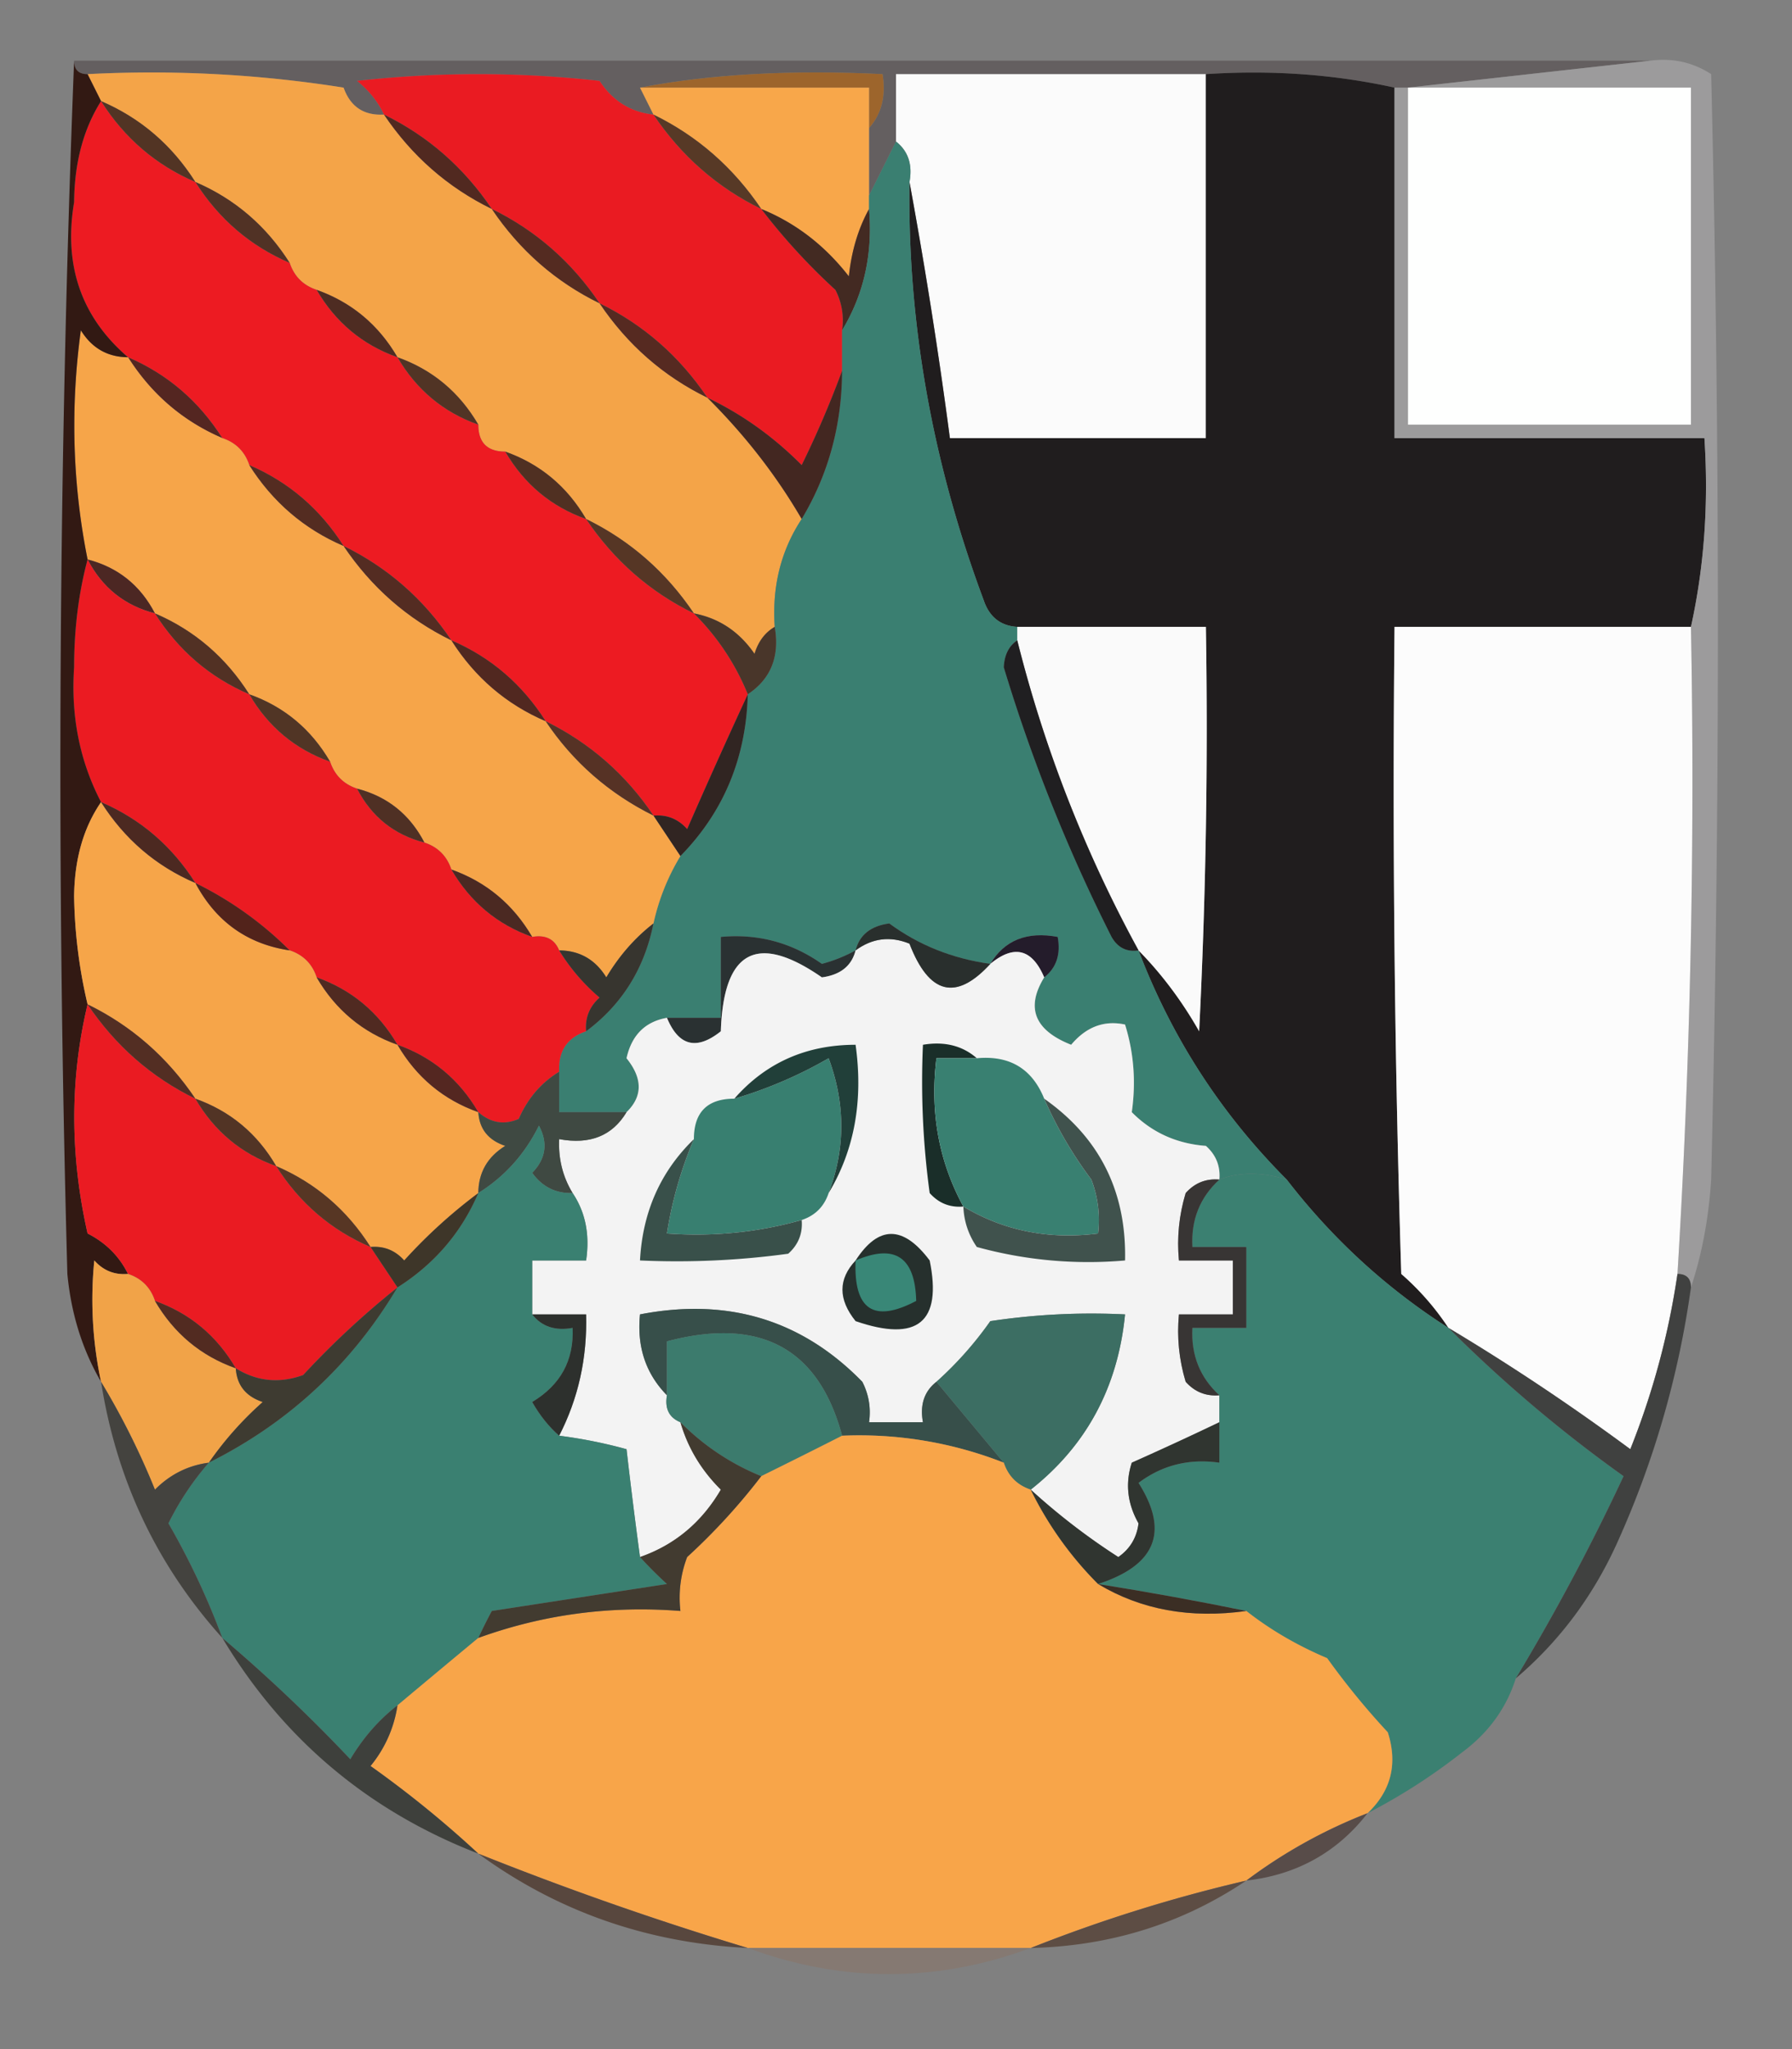 <svg xmlns="http://www.w3.org/2000/svg" width="133" height="152" style="shape-rendering:geometricPrecision;text-rendering:geometricPrecision;image-rendering:optimizeQuality;fill-rule:evenodd;clip-rule:evenodd"><rect width="100%" height="100%" fill="#808080" stroke="none"/><path style="opacity:1" fill="#645f60" d="M5.5 4.5h117l-18 2h-1c-4.47-.986-9.137-1.32-14-1h-23v5l-2 4v-5c.934-1.068 1.268-2.401 1-4-6.762-.333-12.762 0-18 1l1 2c-1.696-.185-3.03-1.019-4-2.5-6-.667-12-.667-18 0 .88.708 1.547 1.542 2 2.5-1.495.085-2.495-.581-3-2a91.124 91.124 0 0 0-19-1c-.667 0-1-.333-1-1z"/><path style="opacity:1" fill="#9d652c" d="M64.5 9.5v-3h-17c5.238-1 11.238-1.333 18-1 .268 1.599-.066 2.932-1 4z"/><path style="opacity:1" fill="#fbfbfb" d="M89.5 5.5v27h-19a378.248 378.248 0 0 0-3-19c.237-1.291-.096-2.291-1-3v-5h23z"/><path style="opacity:1" fill="#201d1e" d="M89.5 5.5c4.863-.32 9.53.014 14 1v26h23c.319 4.863-.014 9.53-1 14h-22c-.167 16.004 0 32.004.5 48a19.565 19.565 0 0 1 3.5 4c-4.605-2.936-8.605-6.602-12-11-4.875-4.877-8.541-10.543-11-17 1.722 1.753 3.222 3.753 4.5 6 .5-9.994.666-19.994.5-30h-14c-1.25-.077-2.083-.744-2.5-2-3.812-10.218-5.645-20.55-5.5-31a378.248 378.248 0 0 1 3 19h19v-27z"/><path style="opacity:1" fill="#f4a448" d="M6.5 5.5a91.124 91.124 0 0 1 19 1c.505 1.419 1.505 2.085 3 2 2.07 3.072 4.736 5.406 8 7 2.07 3.073 4.736 5.406 8 7 2.07 3.073 4.736 5.406 8 7 2.788 2.771 5.122 5.771 7 9-1.54 2.338-2.206 5.005-2 8-.722.417-1.222 1.084-1.5 2-1.129-1.641-2.629-2.641-4.5-3-2.07-3.072-4.736-5.406-8-7-1.41-2.414-3.41-4.08-6-5-1.333 0-2-.667-2-2-1.41-2.414-3.41-4.08-6-5-1.41-2.414-3.41-4.08-6-5-1-.333-1.667-1-2-2-1.74-2.743-4.073-4.743-7-6-1.74-2.743-4.073-4.743-7-6l-1-2z"/><path style="opacity:1" fill="#ea1b22" d="M48.5 8.5c2.07 3.072 4.736 5.406 8 7a46.142 46.142 0 0 0 5.5 6c.483.948.65 1.948.5 3v3a73.746 73.746 0 0 1-3 7c-2.092-2.105-4.425-3.772-7-5-2.07-3.073-4.736-5.406-8-7-2.07-3.073-4.736-5.406-8-7-2.07-3.072-4.736-5.406-8-7-.453-.958-1.12-1.792-2-2.5 6-.667 12-.667 18 0 .97 1.481 2.304 2.315 4 2.5z"/><path style="opacity:1" fill="#f8a74a" d="M47.5 6.5h17v9c-.802 1.452-1.302 3.118-1.5 5-1.777-2.29-3.944-3.957-6.5-5-2.07-3.072-4.736-5.406-8-7l-1-2z"/><path style="opacity:1" fill="#573926" d="M48.5 8.5c3.264 1.594 5.93 3.928 8 7-3.264-1.594-5.93-3.928-8-7z"/><path style="opacity:1" fill="#ed1b22" d="M7.5 7.5c1.74 2.743 4.073 4.743 7 6 1.74 2.743 4.073 4.743 7 6 .333 1 1 1.667 2 2 1.41 2.414 3.41 4.08 6 5 1.41 2.414 3.41 4.08 6 5 0 1.333.667 2 2 2 1.41 2.414 3.41 4.08 6 5 2.07 3.072 4.736 5.406 8 7a17.908 17.908 0 0 1 4 6 521.715 521.715 0 0 0-4.5 10c-.67-.752-1.504-1.086-2.5-1-2.05-3.05-4.716-5.383-8-7-1.74-2.743-4.073-4.743-7-6-2.07-3.072-4.736-5.406-8-7-1.74-2.743-4.073-4.743-7-6-.333-1-1-1.667-2-2-1.74-2.743-4.073-4.743-7-6-3.459-2.97-4.792-6.803-4-11.5.025-2.93.691-5.43 2-7.5z"/><path style="opacity:1" fill="#523424" d="M7.5 7.5c2.927 1.257 5.26 3.257 7 6-2.927-1.257-5.26-3.257-7-6z"/><path style="opacity:1" fill="#512920" d="M28.5 8.5c3.264 1.594 5.93 3.928 8 7-3.264-1.594-5.93-3.928-8-7z"/><path style="opacity:1" fill="#542b21" d="M36.5 15.5c3.264 1.594 5.93 3.927 8 7-3.264-1.594-5.93-3.927-8-7z"/><path style="opacity:1" fill="#513225" d="M14.5 13.5c2.927 1.257 5.26 3.257 7 6-2.927-1.257-5.26-3.257-7-6z"/><path style="opacity:1" fill="#432a22" d="M56.5 15.5c2.556 1.043 4.723 2.71 6.5 5 .198-1.882.698-3.548 1.5-5 .285 3.33-.382 6.33-2 9a4.932 4.932 0 0 0-.5-3 46.142 46.142 0 0 1-5.5-6z"/><path style="opacity:1" fill="#4e2c22" d="M23.5 21.5c2.59.92 4.59 2.586 6 5-2.59-.92-4.59-2.586-6-5z"/><path style="opacity:1" fill="#3a7f71" d="M66.5 10.5c.904.709 1.237 1.709 1 3-.145 10.45 1.688 20.782 5.5 31 .417 1.256 1.25 1.923 2.5 2v1c-.624.417-.957 1.084-1 2a123.778 123.778 0 0 0 8 20c.457.797 1.124 1.13 2 1 2.459 6.457 6.125 12.123 11 17-1.86-.572-3.527-.572-5 0 .086-.996-.248-1.83-1-2.5-2.176-.163-4.01-.996-5.5-2.5.319-2.243.152-4.41-.5-6.5-1.547-.333-2.88.167-4 1.5-2.72-1.076-3.386-2.743-2-5 .904-.709 1.237-1.709 1-3-2.281-.423-3.948.244-5 2-2.815-.392-5.315-1.392-7.5-3-1.376.184-2.209.85-2.5 2-.765.423-1.598.757-2.5 1-2.256-1.585-4.756-2.252-7.5-2v6h-4c-1.62.287-2.62 1.287-3 3 1.205 1.495 1.205 2.828 0 4h-5v-3c-.073-1.527.594-2.527 2-3 2.664-1.984 4.33-4.651 5-8a16.328 16.328 0 0 1 2-5c3.206-3.268 4.873-7.268 5-12 1.713-1.135 2.38-2.802 2-5-.206-2.995.46-5.662 2-8 1.983-3.3 2.983-6.966 3-11v-3c1.618-2.67 2.285-5.67 2-9v-1l2-4z"/><path style="opacity:1" fill="#562a21" d="M44.5 22.5c3.264 1.594 5.93 3.927 8 7-3.264-1.594-5.93-3.927-8-7z"/><path style="opacity:1" fill="#542621" d="M9.5 26.5c2.927 1.257 5.26 3.257 7 6-2.927-1.257-5.26-3.257-7-6z"/><path style="opacity:1" fill="#f6a549" d="M9.5 26.5c1.74 2.743 4.073 4.743 7 6 1 .333 1.667 1 2 2 1.74 2.743 4.073 4.743 7 6 2.07 3.072 4.736 5.406 8 7 1.74 2.743 4.073 4.743 7 6 2.023 3.02 4.69 5.354 8 7l2 3a16.328 16.328 0 0 0-2 5c-1.385 1.074-2.551 2.407-3.5 4-.816-1.323-1.983-1.99-3.5-2-.342-.838-1.008-1.172-2-1-1.41-2.414-3.41-4.08-6-5-.333-1-1-1.667-2-2-1.085-2.087-2.751-3.42-5-4-1-.333-1.667-1-2-2-1.41-2.414-3.41-4.08-6-5-1.74-2.743-4.073-4.743-7-6-1.085-2.087-2.751-3.42-5-4-1.118-5.584-1.285-11.25-.5-17 .816 1.323 1.983 1.99 3.5 2z"/><path style="opacity:1" fill="#513425" d="M29.5 26.5c2.59.92 4.59 2.586 6 5-2.59-.92-4.59-2.586-6-5z"/><path style="opacity:1" fill="#432721" d="M62.5 27.5c-.017 4.034-1.017 7.7-3 11-1.878-3.229-4.212-6.229-7-9 2.575 1.228 4.908 2.895 7 5a73.746 73.746 0 0 0 3-7z"/><path style="opacity:1" fill="#503022" d="M37.5 33.5c2.59.92 4.59 2.586 6 5-2.59-.92-4.59-2.586-6-5z"/><path style="opacity:1" fill="#9c9b9c" d="M122.5 4.5c1.644-.214 3.144.12 4.5 1a1680.41 1680.41 0 0 1 0 82c-.183 2.865-.683 5.531-1.5 8 0-.667-.333-1-1-1a602.991 602.991 0 0 0 1-48c.986-4.47 1.319-9.137 1-14h-23v-26h1l18-2z"/><path style="opacity:1" fill="#fefffe" d="M104.5 6.5h21v25h-21v-25z"/><path style="opacity:1" fill="#542c21" d="M18.5 34.5c2.927 1.257 5.26 3.257 7 6-2.927-1.257-5.26-3.257-7-6z"/><path style="opacity:1" fill="#563625" d="M43.5 38.5c3.264 1.594 5.93 3.928 8 7-3.264-1.594-5.93-3.928-8-7z"/><path style="opacity:1" fill="#542c22" d="M25.5 40.5c3.264 1.594 5.93 3.928 8 7-3.264-1.594-5.93-3.928-8-7z"/><path style="opacity:1" fill="#4c2723" d="M6.5 41.5c2.249.58 3.915 1.913 5 4-2.249-.58-3.915-1.913-5-4z"/><path style="opacity:1" fill="#eb1b22" d="M6.5 41.5c1.085 2.087 2.751 3.42 5 4 1.74 2.743 4.073 4.743 7 6 1.41 2.414 3.41 4.08 6 5 .333 1 1 1.667 2 2 1.085 2.087 2.751 3.42 5 4 1 .333 1.667 1 2 2 1.41 2.414 3.41 4.08 6 5 .992-.172 1.658.162 2 1 .79 1.294 1.79 2.46 3 3.5-.752.67-1.086 1.504-1 2.5-1.406.473-2.073 1.473-2 3-1.337.815-2.337 1.981-3 3.5-1.077.47-2.077.303-3-.5-1.41-2.414-3.41-4.08-6-5-1.41-2.414-3.41-4.08-6-5-.333-1-1-1.667-2-2a26.156 26.156 0 0 0-7-5c-1.74-2.743-4.073-4.743-7-6-1.58-3.032-2.247-6.365-2-10 .003-2.855.336-5.522 1-8z"/><path style="opacity:1" fill="#49362a" d="M51.5 45.5c1.871.359 3.371 1.359 4.5 3 .278-.916.778-1.583 1.5-2 .38 2.198-.287 3.865-2 5a17.908 17.908 0 0 0-4-6z"/><path style="opacity:1" fill="#523124" d="M11.5 45.5c2.927 1.257 5.26 3.257 7 6-2.927-1.257-5.26-3.257-7-6z"/><path style="opacity:1" fill="#512820" d="M33.5 47.5c2.927 1.257 5.26 3.257 7 6-2.927-1.257-5.26-3.257-7-6z"/><path style="opacity:1" fill="#fafafa" d="M75.5 46.5h14c.166 10.006 0 20.006-.5 30-1.278-2.247-2.778-4.247-4.5-6a96.836 96.836 0 0 1-9-23v-1z"/><path style="opacity:1" fill="#fcfcfc" d="M125.5 46.5a602.991 602.991 0 0 1-1 48 57.276 57.276 0 0 1-3.5 13c-4.4-3.248-8.9-6.248-13.5-9a19.565 19.565 0 0 0-3.5-4 1151.61 1151.61 0 0 1-.5-48h22z"/><path style="opacity:1" fill="#513525" d="M18.5 51.5c2.59.92 4.59 2.586 6 5-2.59-.92-4.59-2.586-6-5z"/><path style="opacity:1" fill="#563225" d="M40.5 53.5c3.284 1.617 5.95 3.95 8 7-3.31-1.646-5.977-3.98-8-7z"/><path style="opacity:1" fill="#4f3024" d="M26.5 58.5c2.249.58 3.915 1.913 5 4-2.249-.58-3.915-1.913-5-4z"/><path style="opacity:1" fill="#321913" d="M5.5 4.5c0 .667.333 1 1 1l1 2c-1.309 2.07-1.975 4.57-2 7.5-.792 4.697.541 8.53 4 11.5-1.517-.01-2.684-.677-3.5-2-.785 5.75-.618 11.416.5 17-.664 2.478-.997 5.145-1 8-.247 3.635.42 6.968 2 10-1.305 1.897-1.971 4.23-2 7 .051 2.753.384 5.42 1 8-1.316 5.513-1.316 11.18 0 17 1.355.688 2.355 1.688 3 3-.996.086-1.83-.248-2.5-1a29.134 29.134 0 0 0 .5 9c-1.387-2.377-2.22-5.043-2.5-8-.83-30.17-.664-60.17.5-90z"/><path style="opacity:1" fill="#312522" d="M55.5 51.5c-.127 4.732-1.794 8.732-5 12l-2-3c.996-.086 1.83.248 2.5 1a521.715 521.715 0 0 1 4.5-10z"/><path style="opacity:1" fill="#f6a549" d="M7.5 59.5c1.74 2.743 4.073 4.743 7 6 1.523 2.864 3.857 4.531 7 5 1 .333 1.667 1 2 2 1.41 2.414 3.41 4.08 6 5 1.41 2.414 3.41 4.08 6 5 .077 1.25.744 2.083 2 2.5-1.323.816-1.99 1.983-2 3.5a38.44 38.44 0 0 0-5.5 5c-.67-.752-1.504-1.086-2.5-1-1.74-2.743-4.073-4.743-7-6-1.41-2.414-3.41-4.08-6-5-2.07-3.073-4.736-5.406-8-7a37.364 37.364 0 0 1-1-8c.029-2.77.695-5.103 2-7z"/><path style="opacity:1" fill="#4c2921" d="M7.5 59.5c2.927 1.257 5.26 3.257 7 6-2.927-1.257-5.26-3.257-7-6z"/><path style="opacity:1" fill="#52231b" d="M14.5 65.5a26.156 26.156 0 0 1 7 5c-3.143-.469-5.477-2.136-7-5z"/><path style="opacity:1" fill="#201f21" d="M75.5 47.5a96.836 96.836 0 0 0 9 23c-.876.13-1.543-.203-2-1a123.778 123.778 0 0 1-8-20c.043-.916.376-1.583 1-2z"/><path style="opacity:1" fill="#4b2922" d="M33.5 64.5c2.59.92 4.59 2.586 6 5-2.59-.92-4.59-2.586-6-5z"/><path style="opacity:1" fill="#241c2b" d="M77.5 72.5c-.903-2.12-2.237-2.454-4-1 1.052-1.756 2.719-2.423 5-2 .237 1.291-.096 2.291-1 3z"/><path style="opacity:1" fill="#2a3132" d="M63.5 70.5c-.291 1.15-1.124 1.816-2.5 2-4.806-3.332-7.306-2-7.5 4-1.797 1.432-3.13 1.099-4-1h4v-6c2.744-.252 5.244.415 7.5 2a11.104 11.104 0 0 0 2.5-1z"/><path style="opacity:1" fill="#f3f3f3" d="M73.5 71.5c1.763-1.454 3.097-1.12 4 1-1.386 2.257-.72 3.924 2 5 1.12-1.333 2.453-1.833 4-1.5.652 2.09.819 4.257.5 6.5 1.49 1.504 3.324 2.337 5.5 2.5.752.67 1.086 1.504 1 2.5-.996-.086-1.83.248-2.5 1-.493 1.634-.66 3.3-.5 5h4v4h-4c-.16 1.7.007 3.366.5 5 .67.752 1.504 1.086 2.5 1v2a264.82 264.82 0 0 1-6.5 3c-.496 1.535-.33 3.035.5 4.5-.13 1.059-.63 1.892-1.5 2.5a48.59 48.59 0 0 1-6.5-5c4.135-3.263 6.468-7.597 7-13a50.441 50.441 0 0 0-10 .5 26.405 26.405 0 0 1-4 4.5c-.904.709-1.237 1.709-1 3h-4a4.932 4.932 0 0 0-.5-3c-4.483-4.596-9.983-6.263-16.5-5-.24 2.398.426 4.398 2 6-.172.992.162 1.658 1 2 .548 1.894 1.548 3.56 3 5-1.43 2.438-3.43 4.104-6 5a397.19 397.19 0 0 1-1-8 35.67 35.67 0 0 0-5-1c1.42-2.761 2.087-5.761 2-9h-4v-4h4c.285-1.915-.049-3.581-1-5-.734-1.208-1.067-2.541-1-4 2.281.423 3.948-.244 5-2 1.205-1.172 1.205-2.505 0-4 .38-1.713 1.38-2.713 3-3 .87 2.099 2.203 2.432 4 1 .194-6 2.694-7.332 7.5-4 1.376-.184 2.209-.85 2.5-2 1.238-.912 2.572-1.08 4-.5 1.456 3.775 3.456 4.275 6 1.5z"/><path style="opacity:1" fill="#292f2d" d="M73.5 71.5c-2.544 2.775-4.544 2.275-6-1.5-1.428-.58-2.762-.412-4 .5.291-1.15 1.124-1.816 2.5-2 2.185 1.608 4.685 2.608 7.5 3z"/><path style="opacity:1" fill="#502a21" d="M23.5 72.5c2.59.92 4.59 2.586 6 5-2.59-.92-4.59-2.586-6-5z"/><path style="opacity:1" fill="#37352f" d="M48.5 68.5c-.67 3.349-2.336 6.016-5 8-.086-.996.248-1.83 1-2.5a14.692 14.692 0 0 1-3-3.5c1.517.01 2.684.677 3.5 2 .949-1.593 2.115-2.926 3.5-4z"/><path style="opacity:1" fill="#ea1b22" d="M6.5 74.5c2.07 3.073 4.736 5.406 8 7 1.41 2.414 3.41 4.08 6 5 1.74 2.743 4.073 4.743 7 6l2 3a63.67 63.67 0 0 0-7 6.5c-1.765.64-3.432.473-5-.5-1.41-2.414-3.41-4.08-6-5-.333-1-1-1.667-2-2-.645-1.312-1.645-2.312-3-3-1.316-5.82-1.316-11.487 0-17z"/><path style="opacity:1" fill="#532e23" d="M6.5 74.5c3.264 1.594 5.93 3.927 8 7-3.264-1.594-5.93-3.927-8-7z"/><path style="opacity:1" fill="#542721" d="M29.5 77.5c2.59.92 4.59 2.586 6 5-2.59-.92-4.59-2.586-6-5z"/><path style="opacity:1" fill="#1a2e29" d="M72.5 78.5h-3c-.49 3.987.176 7.654 2 11-.996.086-1.83-.248-2.5-1a60.94 60.94 0 0 1-.5-11c1.599-.268 2.932.066 4 1z"/><path style="opacity:1" fill="#398071" d="M72.5 78.5c2.433-.227 4.1.773 5 3a30.112 30.112 0 0 0 3.5 6 8.434 8.434 0 0 1 .5 4c-3.662.466-6.995-.2-10-2-1.824-3.346-2.49-7.013-2-11h3z"/><path style="opacity:1" fill="#387f70" d="M61.5 88.5c-.333 1-1 1.667-2 2-3.228.914-6.561 1.247-10 1a29.413 29.413 0 0 1 2-7c0-2 1-3 3-3a32.145 32.145 0 0 0 7-3c1.25 3.374 1.25 6.707 0 10z"/><path style="opacity:1" fill="#213f39" d="M61.5 88.5c1.25-3.293 1.25-6.626 0-10a32.145 32.145 0 0 1-7 3c2.336-2.665 5.336-3.998 9-4 .58 4.149-.086 7.816-2 11z"/><path style="opacity:1" fill="#523425" d="M14.5 81.5c2.59.92 4.59 2.586 6 5-2.59-.92-4.59-2.586-6-5z"/><path style="opacity:1" fill="#3f4942" d="M41.5 79.5v3h5c-1.052 1.756-2.719 2.423-5 2-.067 1.459.266 2.792 1 4-1.256.039-2.256-.461-3-1.5 1.017-1.05 1.184-2.216.5-3.5-1.05 2.118-2.55 3.784-4.5 5 .01-1.517.677-2.684 2-3.5-1.256-.417-1.923-1.25-2-2.5.923.803 1.923.97 3 .5.663-1.519 1.663-2.685 3-3.5z"/><path style="opacity:1" fill="#573624" d="M20.5 86.5c2.927 1.257 5.26 3.257 7 6-2.927-1.257-5.26-3.257-7-6z"/><path style="opacity:1" fill="#3b8071" d="M95.5 87.5c3.395 4.398 7.395 8.064 12 11a102.806 102.806 0 0 0 13 11 160.414 160.414 0 0 1-8 15c-.703 2.216-2.036 4.049-4 5.5a43.842 43.842 0 0 1-7 4.5c1.748-1.66 2.248-3.66 1.5-6a55.804 55.804 0 0 1-4.5-5.5c-2.227-.941-4.227-2.108-6-3.5-3.56-.73-7.227-1.397-11-2 4.291-1.393 5.291-3.893 3-7.5 1.75-1.319 3.75-1.819 6-1.5v-5c-1.442-1.32-2.109-2.986-2-5h4v-6h-4c-.109-2.014.558-3.68 2-5 1.473-.572 3.14-.572 5 0z"/><path style="opacity:1" fill="#3a8071" d="M42.5 88.5c.951 1.419 1.285 3.085 1 5h-4v4c.709.904 1.709 1.237 3 1 .107 2.403-.893 4.236-3 5.5.566.995 1.233 1.828 2 2.5a35.67 35.67 0 0 1 5 1c.309 2.69.642 5.357 1 8a31.12 31.12 0 0 0 2 2l-13 2c-.363.683-.696 1.35-1 2a1498.116 1498.116 0 0 0-6 5c-1.385 1.074-2.551 2.407-3.5 4a117.95 117.95 0 0 0-9.5-9 55.993 55.993 0 0 0-4-8.5 20.958 20.958 0 0 1 3-4.5c5.933-2.967 10.6-7.3 14-13 2.743-1.74 4.743-4.073 6-7 1.95-1.216 3.45-2.882 4.5-5 .684 1.284.517 2.45-.5 3.5.744 1.039 1.744 1.539 3 1.5z"/><path style="opacity:1" fill="#39504a" d="M51.5 84.5a29.413 29.413 0 0 0-2 7c3.439.247 6.772-.086 10-1 .086.996-.248 1.83-1 2.5a60.94 60.94 0 0 1-11 .5c.192-3.602 1.526-6.602 4-9z"/><path style="opacity:1" fill="#40524d" d="M77.5 81.5c4.111 2.889 6.111 6.889 6 12a31.121 31.121 0 0 1-11-1 5.576 5.576 0 0 1-1-3c3.005 1.8 6.338 2.466 10 2a8.434 8.434 0 0 0-.5-4 30.112 30.112 0 0 1-3.5-6z"/><path style="opacity:1" fill="#3e3629" d="M35.5 88.5c-1.257 2.927-3.257 5.26-6 7l-2-3c.996-.086 1.83.248 2.5 1a38.44 38.44 0 0 1 5.5-5z"/><path style="opacity:1" fill="#f1a348" d="M9.5 94.5c1 .333 1.667 1 2 2 1.41 2.414 3.41 4.081 6 5 .077 1.25.744 2.083 2 2.5a25.136 25.136 0 0 0-4 4.5c-1.544.203-2.878.87-4 2a56.318 56.318 0 0 0-4-8 29.134 29.134 0 0 1-.5-9c.67.752 1.504 1.086 2.5 1z"/><path style="opacity:1" fill="#522b21" d="M11.5 96.5c2.59.92 4.59 2.586 6 5-2.59-.919-4.59-2.586-6-5z"/><path style="opacity:1" fill="#26302d" d="M63.5 93.5c1.698-2.624 3.531-2.624 5.5 0 .934 4.583-.9 6.083-5.5 4.5-1.3-1.615-1.3-3.115 0-4.5z"/><path style="opacity:1" fill="#398777" d="M63.5 93.5c2.918-1.259 4.418-.259 4.5 3-3.15 1.661-4.65.661-4.5-3z"/><path style="opacity:1" fill="#374f4a" d="m69.5 102.5 5 6a29.354 29.354 0 0 0-12-2c-1.741-6.495-6.074-8.829-13-7v4c-1.574-1.602-2.24-3.602-2-6 6.517-1.263 12.017.404 16.5 5 .483.948.65 1.948.5 3h4c-.237-1.291.096-2.291 1-3z"/><path style="opacity:1" fill="#383534" d="M90.5 87.5c-1.442 1.32-2.109 2.986-2 5h4v6h-4c-.109 2.014.558 3.68 2 5-.996.086-1.83-.248-2.5-1-.493-1.634-.66-3.3-.5-5h4v-4h-4c-.16-1.7.007-3.366.5-5 .67-.752 1.504-1.086 2.5-1z"/><path style="opacity:1" fill="#3c7b6d" d="M62.5 106.5a601.043 601.043 0 0 1-6 3 17.9 17.9 0 0 1-6-4c-.838-.342-1.172-1.008-1-2v-4c6.926-1.829 11.259.505 13 7z"/><path style="opacity:1" fill="#3c6e63" d="M76.5 110.5c-1-.333-1.667-1-2-2l-5-6a26.405 26.405 0 0 0 4-4.5 50.441 50.441 0 0 1 10-.5c-.532 5.403-2.865 9.737-7 13z"/><path style="opacity:1" fill="#2d302d" d="M39.5 97.5h4c.087 3.239-.58 6.239-2 9-.767-.672-1.434-1.505-2-2.5 2.107-1.264 3.107-3.097 3-5.5-1.291.237-2.291-.096-3-1z"/><path style="opacity:1" fill="#3e3b31" d="M29.5 95.5c-3.4 5.7-8.067 10.033-14 13a25.136 25.136 0 0 1 4-4.5c-1.256-.417-1.923-1.25-2-2.5 1.568.973 3.235 1.14 5 .5a63.67 63.67 0 0 1 7-6.5z"/><path style="opacity:1" fill="#f8a549" d="M62.5 106.5a29.354 29.354 0 0 1 12 2c.333 1 1 1.667 2 2a26.162 26.162 0 0 0 5 7c3.184 1.914 6.851 2.58 11 2 1.773 1.392 3.773 2.559 6 3.5a55.804 55.804 0 0 0 4.5 5.5c.748 2.34.248 4.34-1.5 6a37.787 37.787 0 0 0-9 5 112.113 112.113 0 0 0-16 5h-21a242.45 242.45 0 0 1-20-7 78.953 78.953 0 0 0-8-6.5 9.175 9.175 0 0 0 2-4.5c2.025-1.696 4.025-3.363 6-5 4.808-1.742 9.808-2.409 15-2a8.435 8.435 0 0 1 .5-4 46.117 46.117 0 0 0 5.5-6 601.043 601.043 0 0 0 6-3z"/><path style="opacity:1" fill="#303530" d="M90.5 105.5v3c-2.25-.319-4.25.181-6 1.5 2.291 3.607 1.291 6.107-3 7.5a26.162 26.162 0 0 1-5-7 48.59 48.59 0 0 0 6.5 5c.87-.608 1.37-1.441 1.5-2.5-.83-1.465-.996-2.965-.5-4.5a264.82 264.82 0 0 0 6.5-3z"/><path style="opacity:1" fill="#404140" d="M124.5 94.5c.667 0 1 .333 1 1a68.951 68.951 0 0 1-5.5 19c-1.791 3.939-4.291 7.272-7.5 10a160.414 160.414 0 0 0 8-15 102.806 102.806 0 0 1-13-11c4.6 2.752 9.1 5.752 13.5 9a57.276 57.276 0 0 0 3.5-13z"/><path style="opacity:1" fill="#44433f" d="M7.5 102.5a56.318 56.318 0 0 1 4 8c1.122-1.13 2.456-1.797 4-2a20.958 20.958 0 0 0-3 4.5 55.993 55.993 0 0 1 4 8.5c-4.855-5.381-7.855-11.714-9-19z"/><path style="opacity:1" fill="#423b30" d="M50.5 105.5a17.9 17.9 0 0 0 6 4 46.117 46.117 0 0 1-5.5 6 8.435 8.435 0 0 0-.5 4c-5.192-.409-10.192.258-15 2 .304-.65.637-1.317 1-2l13-2a31.12 31.12 0 0 1-2-2c2.57-.896 4.57-2.562 6-5-1.452-1.44-2.452-3.106-3-5z"/><path style="opacity:1" fill="#3b2e24" d="M81.5 117.5c3.773.603 7.44 1.27 11 2-4.149.58-7.816-.086-11-2z"/><path style="opacity:1" fill="#3e403c" d="M16.5 121.5a117.95 117.95 0 0 1 9.5 9c.949-1.593 2.115-2.926 3.5-4a9.175 9.175 0 0 1-2 4.5 78.953 78.953 0 0 1 8 6.5c-8.166-3.167-14.5-8.5-19-16z"/><path style="opacity:1" fill="#584c49" d="M101.5 134.5c-2.256 2.905-5.256 4.572-9 5a37.787 37.787 0 0 1 9-5z"/><path style="opacity:1" fill="#58473e" d="M35.5 137.5a242.45 242.45 0 0 0 20 7c-7.47-.377-14.137-2.71-20-7z"/><path style="opacity:1" fill="#5d4d44" d="M92.5 139.5c-4.757 3.195-10.09 4.861-16 5a112.113 112.113 0 0 1 16-5z"/><path style="opacity:1" fill="#857972" d="M55.5 144.5h21c-6.993 2.585-13.993 2.585-21 0z"/></svg>